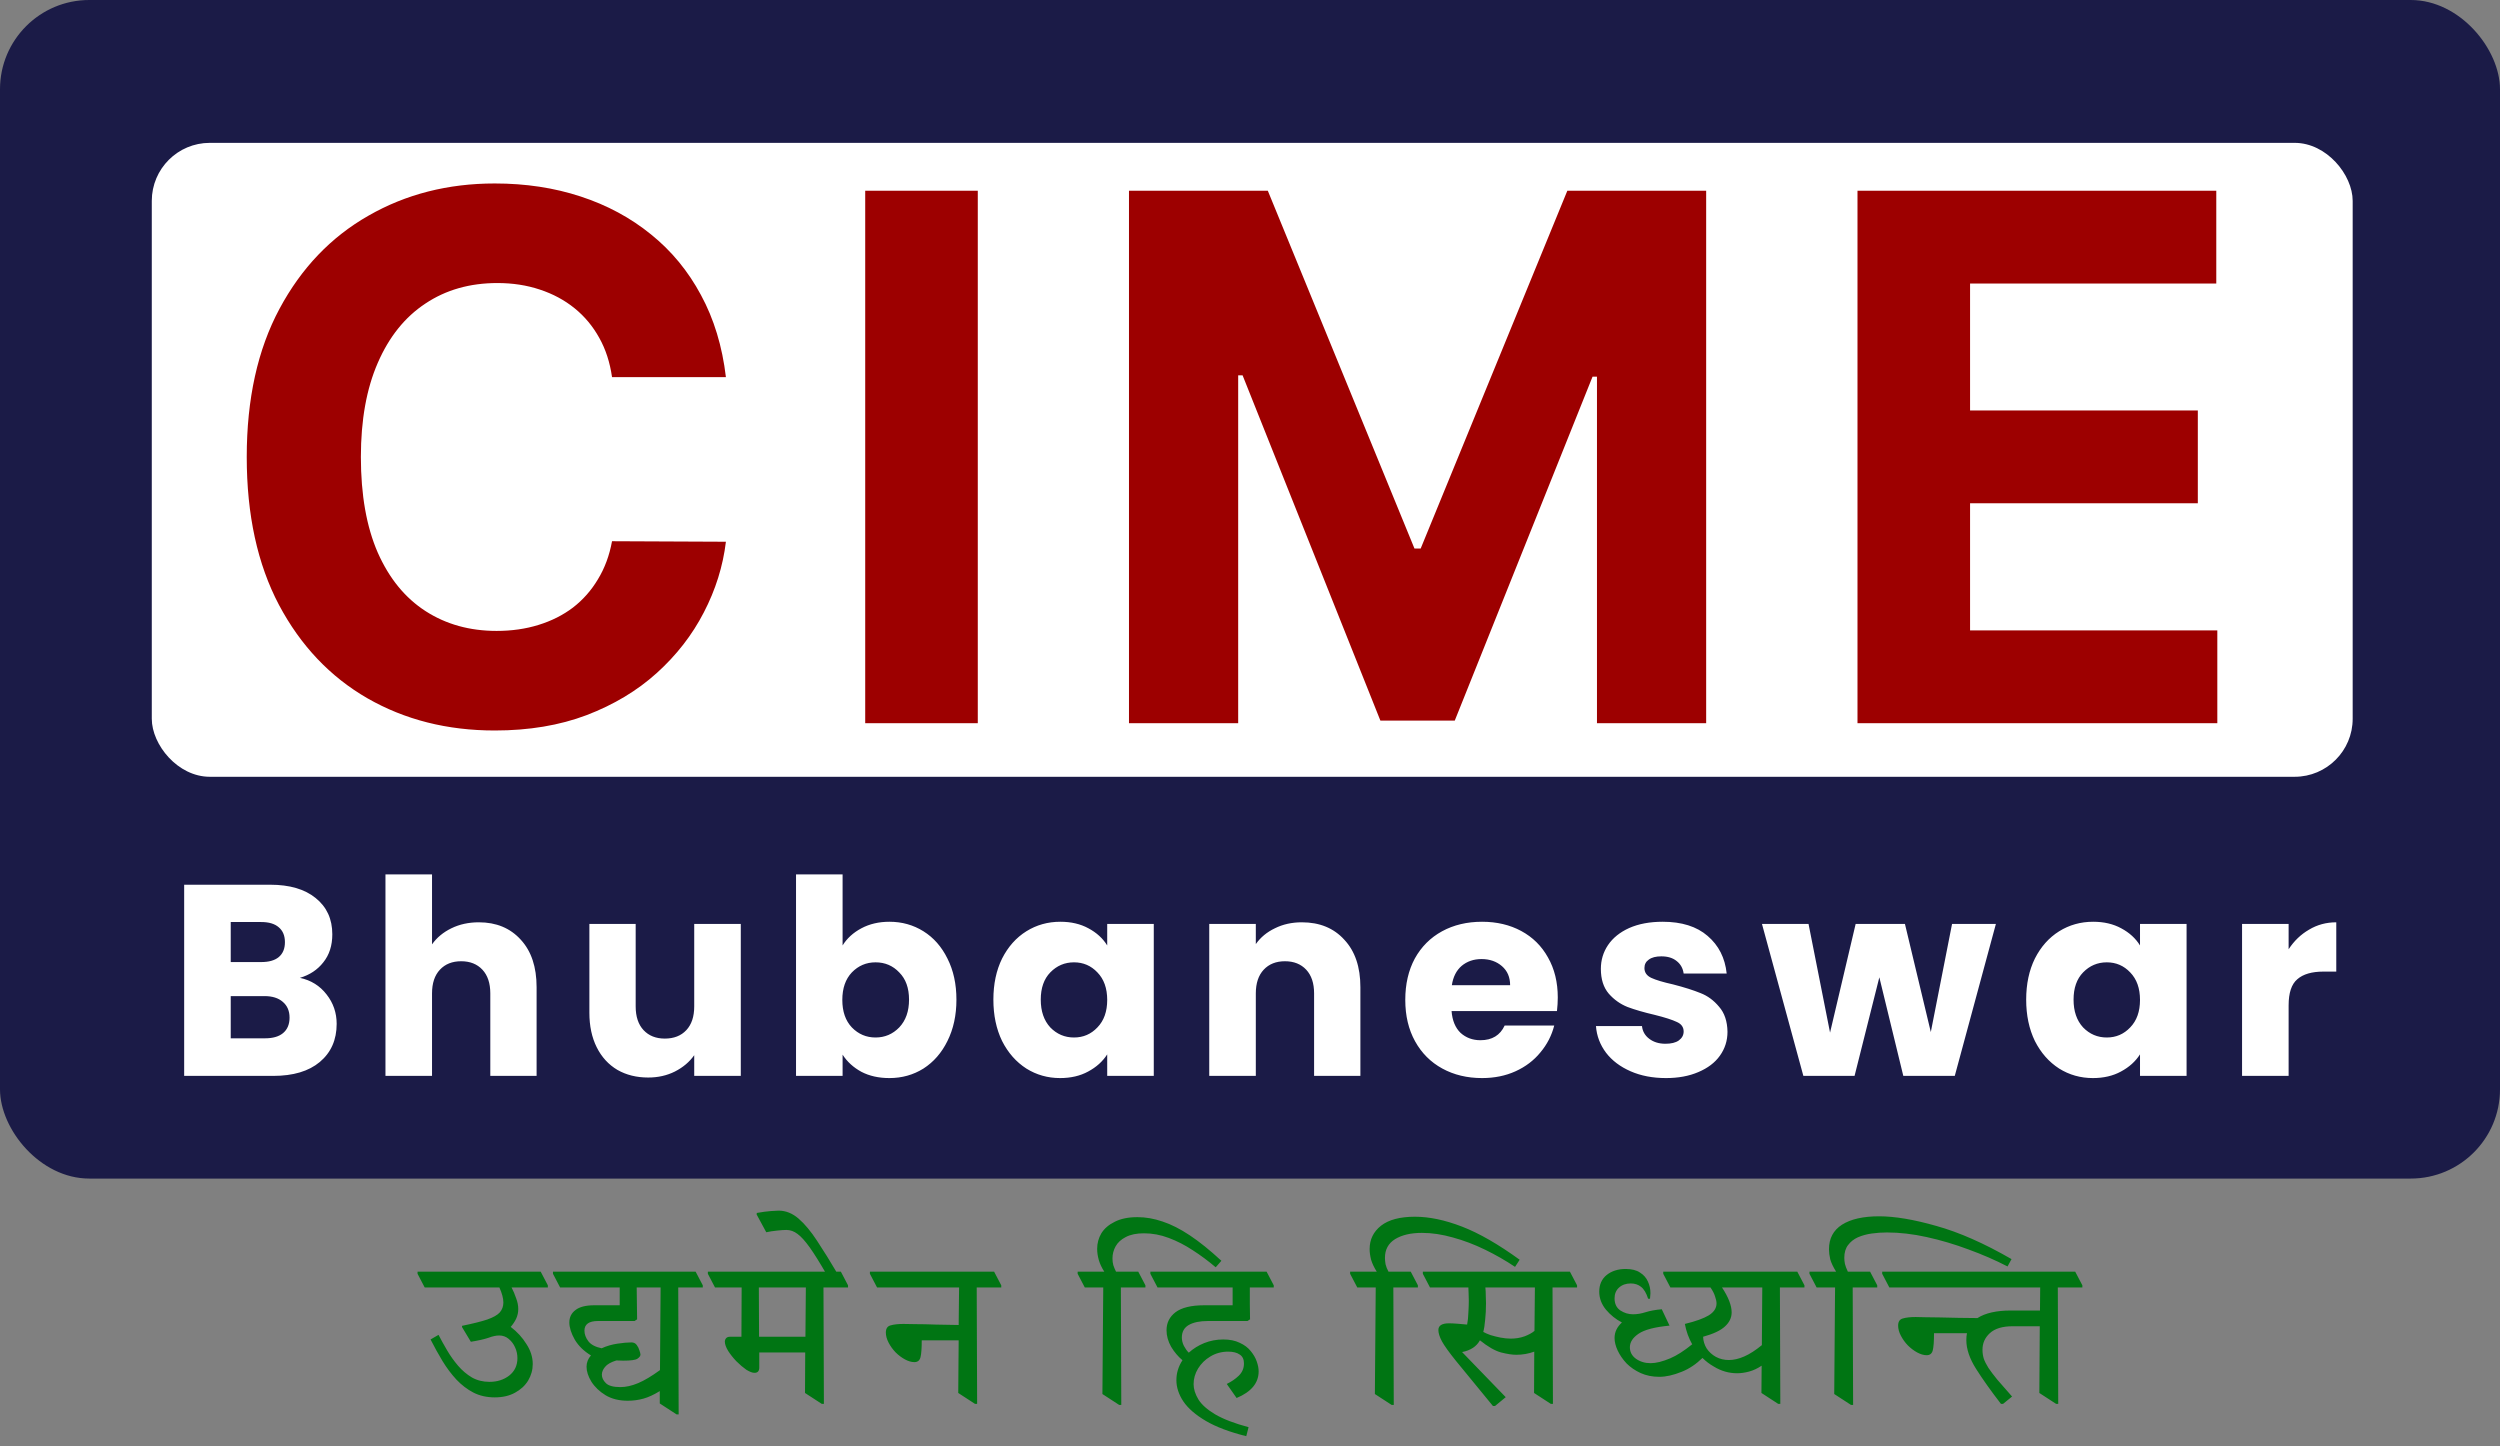 <svg width="560" height="324" viewBox="0 0 560 324" fill="none" xmlns="http://www.w3.org/2000/svg">
<rect x="0" y="0" width="560" height="324" fill="#808080" stroke="none"/>
<rect width="560" height="264" rx="20" fill="#1B1B47"/>
<rect x="34" y="32" width="493" height="142" rx="13" fill="white"/>
<path d="M162.604 84.484H137.095C136.629 81.184 135.678 78.253 134.241 75.69C132.805 73.089 130.961 70.876 128.709 69.051C126.457 67.226 123.856 65.829 120.905 64.858C117.993 63.887 114.829 63.402 111.412 63.402C105.239 63.402 99.861 64.936 95.28 68.003C90.698 71.031 87.146 75.457 84.622 81.281C82.099 87.066 80.837 94.094 80.837 102.364C80.837 110.866 82.099 118.01 84.622 123.795C87.185 129.58 90.757 133.948 95.338 136.899C99.919 139.85 105.219 141.325 111.237 141.325C114.615 141.325 117.741 140.879 120.614 139.986C123.526 139.093 126.107 137.792 128.359 136.084C130.611 134.337 132.475 132.221 133.95 129.736C135.464 127.251 136.513 124.417 137.095 121.233L162.604 121.349C161.944 126.824 160.294 132.104 157.653 137.19C155.052 142.238 151.538 146.761 147.112 150.76C142.725 154.72 137.483 157.865 131.388 160.195C125.331 162.485 118.478 163.631 110.83 163.631C100.191 163.631 90.679 161.223 82.293 156.409C73.945 151.595 67.345 144.625 62.492 135.501C57.677 126.377 55.27 115.331 55.27 102.364C55.27 89.357 57.716 78.292 62.608 69.168C67.5 60.044 74.139 53.094 82.526 48.318C90.912 43.504 100.347 41.097 110.83 41.097C117.741 41.097 124.147 42.067 130.048 44.008C135.989 45.95 141.25 48.784 145.831 52.511C150.412 56.2 154.14 60.723 157.013 66.081C159.925 71.439 161.788 77.573 162.604 84.484ZM219.024 42.727V162H193.807V42.727H219.024ZM252.892 42.727H283.991L316.838 122.864H318.235L351.082 42.727H382.181V162H357.721V84.368H356.731L325.865 161.418H309.208L278.342 84.077H277.352V162H252.892V42.727ZM416.078 162V42.727H496.447V63.519H441.295V91.939H492.312V112.73H441.295V141.209H496.68V162H416.078Z" fill="#9D0000"/>
<path d="M67.178 219.04C69.658 219.569 71.651 220.809 73.156 222.761C74.66 224.672 75.413 226.868 75.413 229.349C75.413 232.928 74.152 235.774 71.631 237.889C69.15 239.963 65.673 241 61.2 241H41.253V198.178H60.529C64.88 198.178 68.276 199.174 70.716 201.167C73.196 203.16 74.437 205.864 74.437 209.28C74.437 211.801 73.766 213.896 72.424 215.563C71.122 217.23 69.374 218.389 67.178 219.04ZM51.684 215.502H58.516C60.224 215.502 61.525 215.136 62.42 214.404C63.355 213.631 63.823 212.513 63.823 211.049C63.823 209.585 63.355 208.467 62.42 207.694C61.525 206.921 60.224 206.535 58.516 206.535H51.684V215.502ZM59.37 232.582C61.118 232.582 62.46 232.196 63.396 231.423C64.372 230.61 64.86 229.451 64.86 227.946C64.86 226.441 64.351 225.262 63.335 224.408C62.359 223.554 60.996 223.127 59.248 223.127H51.684V232.582H59.37ZM107.266 206.596C111.17 206.596 114.301 207.897 116.66 210.5C119.018 213.062 120.198 216.6 120.198 221.114V241H109.828V222.517C109.828 220.24 109.238 218.471 108.059 217.21C106.879 215.949 105.293 215.319 103.301 215.319C101.308 215.319 99.722 215.949 98.543 217.21C97.363 218.471 96.774 220.24 96.774 222.517V241H86.343V195.86H96.774V211.537C97.831 210.032 99.275 208.833 101.105 207.938C102.935 207.043 104.988 206.596 107.266 206.596ZM165.937 206.962V241H155.506V236.364C154.449 237.869 153.005 239.089 151.175 240.024C149.386 240.919 147.393 241.366 145.197 241.366C142.594 241.366 140.297 240.797 138.304 239.658C136.311 238.479 134.766 236.791 133.668 234.595C132.57 232.399 132.021 229.817 132.021 226.848V206.962H142.391V225.445C142.391 227.722 142.981 229.491 144.16 230.752C145.339 232.013 146.925 232.643 148.918 232.643C150.951 232.643 152.558 232.013 153.737 230.752C154.916 229.491 155.506 227.722 155.506 225.445V206.962H165.937ZM188.741 211.781C189.717 210.195 191.12 208.914 192.95 207.938C194.78 206.962 196.874 206.474 199.233 206.474C202.039 206.474 204.58 207.186 206.858 208.609C209.135 210.032 210.924 212.066 212.226 214.709C213.568 217.352 214.239 220.423 214.239 223.92C214.239 227.417 213.568 230.508 212.226 233.192C210.924 235.835 209.135 237.889 206.858 239.353C204.58 240.776 202.039 241.488 199.233 241.488C196.833 241.488 194.739 241.02 192.95 240.085C191.16 239.109 189.757 237.828 188.741 236.242V241H178.31V195.86H188.741V211.781ZM203.625 223.92C203.625 221.317 202.893 219.284 201.429 217.82C200.005 216.315 198.236 215.563 196.122 215.563C194.048 215.563 192.279 216.315 190.815 217.82C189.391 219.325 188.68 221.378 188.68 223.981C188.68 226.584 189.391 228.637 190.815 230.142C192.279 231.647 194.048 232.399 196.122 232.399C198.196 232.399 199.965 231.647 201.429 230.142C202.893 228.597 203.625 226.523 203.625 223.92ZM222.517 223.92C222.517 220.423 223.168 217.352 224.469 214.709C225.811 212.066 227.621 210.032 229.898 208.609C232.175 207.186 234.717 206.474 237.523 206.474C239.922 206.474 242.017 206.962 243.806 207.938C245.636 208.914 247.039 210.195 248.015 211.781V206.962H258.446V241H248.015V236.181C246.998 237.767 245.575 239.048 243.745 240.024C241.956 241 239.861 241.488 237.462 241.488C234.697 241.488 232.175 240.776 229.898 239.353C227.621 237.889 225.811 235.835 224.469 233.192C223.168 230.508 222.517 227.417 222.517 223.92ZM248.015 223.981C248.015 221.378 247.283 219.325 245.819 217.82C244.396 216.315 242.647 215.563 240.573 215.563C238.499 215.563 236.73 216.315 235.266 217.82C233.843 219.284 233.131 221.317 233.131 223.92C233.131 226.523 233.843 228.597 235.266 230.142C236.73 231.647 238.499 232.399 240.573 232.399C242.647 232.399 244.396 231.647 245.819 230.142C247.283 228.637 248.015 226.584 248.015 223.981ZM291.612 206.596C295.598 206.596 298.77 207.897 301.128 210.5C303.528 213.062 304.727 216.6 304.727 221.114V241H294.357V222.517C294.357 220.24 293.768 218.471 292.588 217.21C291.409 215.949 289.823 215.319 287.83 215.319C285.838 215.319 284.252 215.949 283.072 217.21C281.893 218.471 281.303 220.24 281.303 222.517V241H270.872V206.962H281.303V211.476C282.361 209.971 283.784 208.792 285.573 207.938C287.363 207.043 289.376 206.596 291.612 206.596ZM348.942 223.432C348.942 224.408 348.881 225.425 348.759 226.482H325.152C325.315 228.597 325.986 230.223 327.165 231.362C328.385 232.46 329.869 233.009 331.618 233.009C334.221 233.009 336.03 231.911 337.047 229.715H348.149C347.58 231.952 346.543 233.965 345.038 235.754C343.574 237.543 341.724 238.946 339.487 239.963C337.25 240.98 334.749 241.488 331.984 241.488C328.649 241.488 325.681 240.776 323.078 239.353C320.475 237.93 318.442 235.896 316.978 233.253C315.514 230.61 314.782 227.519 314.782 223.981C314.782 220.443 315.494 217.352 316.917 214.709C318.381 212.066 320.414 210.032 323.017 208.609C325.62 207.186 328.609 206.474 331.984 206.474C335.278 206.474 338.206 207.165 340.768 208.548C343.33 209.931 345.323 211.903 346.746 214.465C348.21 217.027 348.942 220.016 348.942 223.432ZM338.267 220.687C338.267 218.898 337.657 217.474 336.437 216.417C335.217 215.36 333.692 214.831 331.862 214.831C330.113 214.831 328.629 215.339 327.409 216.356C326.23 217.373 325.498 218.816 325.213 220.687H338.267ZM373.172 241.488C370.203 241.488 367.56 240.98 365.242 239.963C362.924 238.946 361.094 237.564 359.752 235.815C358.41 234.026 357.657 232.033 357.495 229.837H367.804C367.926 231.016 368.475 231.972 369.451 232.704C370.427 233.436 371.626 233.802 373.05 233.802C374.351 233.802 375.347 233.558 376.039 233.07C376.771 232.541 377.137 231.87 377.137 231.057C377.137 230.081 376.628 229.369 375.612 228.922C374.595 228.434 372.948 227.905 370.671 227.336C368.231 226.767 366.197 226.177 364.571 225.567C362.944 224.916 361.541 223.92 360.362 222.578C359.182 221.195 358.593 219.345 358.593 217.027C358.593 215.075 359.121 213.306 360.179 211.72C361.277 210.093 362.863 208.812 364.937 207.877C367.051 206.942 369.552 206.474 372.44 206.474C376.71 206.474 380.065 207.531 382.505 209.646C384.985 211.761 386.409 214.567 386.775 218.064H377.137C376.974 216.885 376.445 215.949 375.551 215.258C374.697 214.567 373.558 214.221 372.135 214.221C370.915 214.221 369.979 214.465 369.329 214.953C368.678 215.4 368.353 216.031 368.353 216.844C368.353 217.82 368.861 218.552 369.878 219.04C370.935 219.528 372.562 220.016 374.758 220.504C377.279 221.155 379.333 221.805 380.919 222.456C382.505 223.066 383.887 224.083 385.067 225.506C386.287 226.889 386.917 228.759 386.958 231.118C386.958 233.111 386.388 234.9 385.25 236.486C384.152 238.031 382.545 239.251 380.431 240.146C378.357 241.041 375.937 241.488 373.172 241.488ZM447.08 206.962L437.869 241H426.34L420.972 218.918L415.421 241H403.953L394.681 206.962H405.112L409.931 231.301L415.665 206.962H426.706L432.501 231.179L437.259 206.962H447.08ZM453.864 223.92C453.864 220.423 454.515 217.352 455.816 214.709C457.158 212.066 458.968 210.032 461.245 208.609C463.523 207.186 466.064 206.474 468.87 206.474C471.27 206.474 473.364 206.962 475.153 207.938C476.983 208.914 478.386 210.195 479.362 211.781V206.962H489.793V241H479.362V236.181C478.346 237.767 476.922 239.048 475.092 240.024C473.303 241 471.209 241.488 468.809 241.488C466.044 241.488 463.523 240.776 461.245 239.353C458.968 237.889 457.158 235.835 455.816 233.192C454.515 230.508 453.864 227.417 453.864 223.92ZM479.362 223.981C479.362 221.378 478.63 219.325 477.166 217.82C475.743 216.315 473.994 215.563 471.92 215.563C469.846 215.563 468.077 216.315 466.613 217.82C465.19 219.284 464.478 221.317 464.478 223.92C464.478 226.523 465.19 228.597 466.613 230.142C468.077 231.647 469.846 232.399 471.92 232.399C473.994 232.399 475.743 231.647 477.166 230.142C478.63 228.637 479.362 226.584 479.362 223.981ZM512.651 212.635C513.871 210.764 515.396 209.3 517.226 208.243C519.056 207.145 521.089 206.596 523.326 206.596V217.637H520.459C517.856 217.637 515.904 218.206 514.603 219.345C513.301 220.443 512.651 222.395 512.651 225.201V241H502.22V206.962H512.651V212.635Z" fill="white"/>
<path d="M111.814 299.148C111.124 299.148 110.325 299.32 109.417 299.665C108.508 299.978 107.192 300.276 105.469 300.558L103.495 297.268V296.986C105.939 296.485 107.819 296.015 109.135 295.576C110.482 295.106 111.422 294.573 111.955 293.978C112.487 293.351 112.754 292.615 112.754 291.769C112.754 290.829 112.456 289.701 111.861 288.385H95.129L93.531 285.33V284.86H121.12L122.718 287.915V288.385H114.587C114.994 289.168 115.339 289.983 115.621 290.829C115.934 291.644 116.091 292.443 116.091 293.226C116.091 293.978 115.934 294.699 115.621 295.388C115.307 296.046 114.9 296.657 114.399 297.221C115.84 298.318 117.015 299.602 117.924 301.075C118.864 302.516 119.334 304.005 119.334 305.54C119.334 306.856 118.989 308.094 118.3 309.253C117.61 310.381 116.623 311.29 115.339 311.979C114.085 312.668 112.581 313.013 110.827 313.013C109.041 313.013 107.443 312.653 106.033 311.932C104.654 311.211 103.385 310.24 102.226 309.018C101.098 307.796 100.064 306.417 99.124 304.882C98.184 303.315 97.291 301.702 96.445 300.041L98.231 299.007C98.795 300.104 99.437 301.263 100.158 302.485C100.878 303.707 101.693 304.851 102.602 305.916C103.51 306.981 104.544 307.859 105.704 308.548C106.863 309.206 108.179 309.535 109.652 309.535C111.375 309.535 112.848 309.065 114.07 308.125C115.292 307.154 115.903 305.853 115.903 304.224C115.903 303.378 115.73 302.579 115.386 301.827C115.041 301.044 114.555 300.401 113.929 299.9C113.333 299.399 112.628 299.148 111.814 299.148ZM140.598 313.765C138.686 313.765 137.041 313.358 135.663 312.543C134.284 311.697 133.219 310.679 132.467 309.488C131.746 308.297 131.386 307.185 131.386 306.151C131.386 305.211 131.715 304.365 132.373 303.613C130.806 302.673 129.6 301.498 128.754 300.088C127.939 298.647 127.532 297.362 127.532 296.234C127.532 295.075 127.986 294.15 128.895 293.461C129.803 292.74 131.213 292.38 133.125 292.38H138.812V288.385H125.464L123.866 285.33V284.86H155.826L157.424 287.915V288.385H151.925L152.019 316.82H151.549L147.789 314.376V311.603C146.473 312.418 145.251 312.982 144.123 313.295C142.995 313.608 141.82 313.765 140.598 313.765ZM147.977 288.385H142.619C142.65 289.544 142.666 290.766 142.666 292.051C142.697 293.336 142.713 294.495 142.713 295.529L142.149 295.905H133.971C131.934 295.905 130.916 296.626 130.916 298.067C130.916 298.882 131.213 299.681 131.809 300.464C132.404 301.216 133.391 301.733 134.77 302.015C135.866 301.514 137.041 301.169 138.295 300.981C139.548 300.793 140.598 300.699 141.444 300.699C141.945 300.699 142.337 300.887 142.619 301.263C142.901 301.639 143.104 302.046 143.23 302.485C143.386 302.924 143.465 303.237 143.465 303.425C143.465 303.738 143.23 304.052 142.76 304.365C142.321 304.647 141.271 304.788 139.611 304.788C139.078 304.788 138.561 304.772 138.06 304.741C136.838 305.117 135.992 305.603 135.522 306.198C135.052 306.762 134.817 307.342 134.817 307.937C134.817 308.595 135.114 309.222 135.71 309.817C136.305 310.412 137.386 310.71 138.953 310.71C140.206 310.71 141.538 310.412 142.948 309.817C144.358 309.222 145.987 308.25 147.836 306.903L147.977 288.385ZM163.543 299.43H166.081L166.128 288.385H160.159L158.561 285.33V284.86H188.359L189.957 287.915V288.385H184.458L184.552 314.47H184.082L180.322 312.026L180.369 302.955H170.076V306.339C170.076 307.122 169.716 307.514 168.995 307.514C168.525 307.514 167.914 307.279 167.162 306.809C166.442 306.308 165.705 305.681 164.953 304.929C164.233 304.177 163.622 303.409 163.12 302.626C162.619 301.811 162.368 301.106 162.368 300.511C162.368 300.229 162.462 299.978 162.65 299.759C162.838 299.54 163.136 299.43 163.543 299.43ZM180.51 288.385H169.982L170.029 299.43H180.416L180.51 288.385ZM169.48 272.029L169.527 271.7C170.749 271.481 171.798 271.34 172.676 271.277C173.553 271.214 174.133 271.183 174.415 271.183C176.013 271.183 177.501 271.778 178.88 272.969C180.258 274.16 181.653 275.836 183.063 277.998C184.473 280.129 186.008 282.604 187.669 285.424H185.131C183.627 282.823 182.373 280.818 181.371 279.408C180.337 277.967 179.428 276.964 178.645 276.4C177.861 275.805 177.031 275.507 176.154 275.507C175.652 275.507 174.963 275.554 174.086 275.648C173.177 275.742 172.362 275.867 171.642 276.024L169.48 272.029ZM224.282 288.385H218.783L218.877 314.47H218.407L214.647 312.026L214.741 300.229H206.469C206.469 302.046 206.375 303.315 206.187 304.036C205.999 304.757 205.544 305.117 204.824 305.117C204.166 305.117 203.461 304.913 202.709 304.506C201.957 304.099 201.252 303.566 200.594 302.908C199.967 302.25 199.45 301.529 199.043 300.746C198.635 299.963 198.432 299.211 198.432 298.49C198.432 297.613 198.776 297.08 199.466 296.892C200.186 296.673 201.158 296.563 202.38 296.563C202.944 296.563 203.868 296.579 205.153 296.61C206.437 296.61 207.91 296.641 209.571 296.704C211.263 296.735 212.986 296.767 214.741 296.798L214.835 288.385H196.458L194.86 285.33V284.86H222.684L224.282 287.915V288.385ZM251.169 314.705H250.699L246.939 312.261L247.127 288.385H242.991L241.393 285.33V284.86H247.362C246.798 283.983 246.391 283.121 246.14 282.275C245.89 281.398 245.764 280.552 245.764 279.737C245.764 278.484 246.078 277.324 246.704 276.259C247.362 275.194 248.365 274.332 249.712 273.674C251.06 272.985 252.752 272.64 254.788 272.64C256.637 272.64 258.517 272.969 260.428 273.627C262.34 274.254 264.376 275.288 266.538 276.729C268.7 278.17 271.05 280.066 273.588 282.416L272.319 283.873C270.659 282.463 268.951 281.194 267.196 280.066C265.442 278.907 263.64 277.982 261.791 277.293C259.974 276.604 258.125 276.259 256.245 276.259C254.585 276.259 253.222 276.541 252.156 277.105C251.122 277.638 250.37 278.327 249.9 279.173C249.43 280.019 249.195 280.928 249.195 281.899C249.195 282.432 249.258 282.933 249.383 283.403C249.54 283.873 249.744 284.359 249.994 284.86H254.976L256.574 287.915V288.385H251.075L251.169 314.705ZM279.68 319.687L279.163 321.708C275.403 320.768 272.379 319.624 270.092 318.277C267.804 316.93 266.128 315.473 265.063 313.906C264.029 312.339 263.512 310.757 263.512 309.159C263.512 307.561 263.966 306.073 264.875 304.694C263.903 303.879 263.057 302.877 262.337 301.686C261.647 300.464 261.303 299.226 261.303 297.973C261.303 296.312 261.976 294.965 263.324 293.931C264.702 292.897 266.849 292.38 269.763 292.38H276.108V288.385H259.282L257.684 285.33V284.86H283.722L285.32 287.915V288.385H279.962C279.962 289.576 279.962 290.829 279.962 292.145C279.993 293.43 280.009 294.558 280.009 295.529L279.445 295.905H270.609C268.76 295.905 267.319 296.203 266.285 296.798C265.251 297.393 264.734 298.333 264.734 299.618C264.734 300.245 264.89 300.871 265.204 301.498C265.517 302.093 265.877 302.595 266.285 303.002C267.287 302.093 268.447 301.373 269.763 300.84C271.11 300.307 272.52 300.041 273.993 300.041C275.465 300.041 276.703 300.292 277.706 300.793C278.74 301.263 279.554 301.874 280.15 302.626C280.776 303.378 281.231 304.161 281.513 304.976C281.795 305.791 281.936 306.527 281.936 307.185C281.936 309.786 280.291 311.775 277.001 313.154L274.792 310.005C275.826 309.504 276.719 308.893 277.471 308.172C278.254 307.42 278.646 306.496 278.646 305.399C278.646 304.49 278.332 303.832 277.706 303.425C277.079 302.986 276.217 302.767 275.121 302.767C273.648 302.767 272.316 303.127 271.126 303.848C269.966 304.537 269.042 305.446 268.353 306.574C267.695 307.671 267.366 308.83 267.366 310.052C267.366 311.149 267.726 312.292 268.447 313.483C269.167 314.642 270.421 315.755 272.207 316.82C274.024 317.885 276.515 318.841 279.68 319.687ZM312.203 314.705H311.733L307.973 312.261L308.161 288.385H304.025L302.427 285.33V284.86H308.396C307.801 283.92 307.378 283.027 307.127 282.181C306.908 281.335 306.798 280.536 306.798 279.784C306.798 277.653 307.644 275.914 309.336 274.567C311.06 273.22 313.598 272.546 316.95 272.546C320.146 272.546 323.656 273.282 327.478 274.755C331.301 276.228 335.609 278.703 340.403 282.181L339.369 283.779C337.27 282.369 335.03 281.084 332.648 279.925C330.267 278.766 327.87 277.857 325.457 277.199C323.045 276.51 320.726 276.165 318.501 276.165C316.026 276.165 314.021 276.635 312.485 277.575C310.981 278.515 310.229 279.909 310.229 281.758C310.229 282.197 310.276 282.682 310.37 283.215C310.496 283.748 310.715 284.296 311.028 284.86H316.01L317.608 287.915V288.385H312.109L312.203 314.705ZM334.886 314.94H334.416L326.097 304.788C324.561 302.877 323.527 301.435 322.995 300.464C322.462 299.461 322.196 298.615 322.196 297.926C322.196 296.923 322.995 296.422 324.593 296.422C325.063 296.422 325.705 296.453 326.52 296.516C327.366 296.579 328.071 296.641 328.635 296.704C328.791 295.921 328.885 295.028 328.917 294.025C328.979 292.991 329.011 292.098 329.011 291.346C329.011 290.657 328.995 290.093 328.964 289.654C328.964 289.184 328.948 288.761 328.917 288.385H320.316L318.718 285.33V284.86H351.665L353.263 287.915V288.385H347.764L347.858 314.47H347.388L343.628 312.026L343.675 302.767C342.39 303.237 341.043 303.472 339.633 303.472C338.755 303.472 337.627 303.3 336.249 302.955C334.87 302.579 333.288 301.67 331.502 300.229C330.75 301.608 329.418 302.485 327.507 302.861L337.283 312.966L334.886 314.94ZM332.254 298.349C332.63 298.568 333.162 298.803 333.852 299.054C334.572 299.273 335.324 299.461 336.108 299.618C336.922 299.775 337.69 299.853 338.411 299.853C339.507 299.853 340.541 299.681 341.513 299.336C342.484 298.96 343.22 298.553 343.722 298.114L343.816 288.385H332.724C332.786 288.98 332.818 289.638 332.818 290.359C332.849 291.08 332.865 291.581 332.865 291.863C332.865 293.242 332.802 294.495 332.677 295.623C332.583 296.751 332.442 297.66 332.254 298.349ZM389.11 307.608C387.261 307.608 385.522 307.107 383.893 306.104C382.953 305.571 382.107 304.929 381.355 304.177C379.914 305.587 378.363 306.621 376.702 307.279C374.853 308.031 373.177 308.407 371.673 308.407C370.138 308.407 368.743 308.125 367.49 307.561C366.268 306.997 365.218 306.276 364.341 305.399C363.495 304.49 362.837 303.535 362.367 302.532C361.897 301.529 361.662 300.589 361.662 299.712C361.662 298.396 362.21 297.237 363.307 296.234C361.928 295.513 360.738 294.558 359.735 293.367C358.732 292.145 358.231 290.798 358.231 289.325C358.231 287.758 358.779 286.521 359.876 285.612C361.004 284.703 362.43 284.249 364.153 284.249C365.5 284.249 366.566 284.515 367.349 285.048C368.164 285.549 368.759 286.223 369.135 287.069C369.511 287.884 369.699 288.745 369.699 289.654C369.699 289.873 369.683 290.093 369.652 290.312C369.652 290.531 369.636 290.735 369.605 290.923H369.182C368.775 289.638 368.242 288.745 367.584 288.244C366.957 287.743 366.19 287.492 365.281 287.492C364.216 287.492 363.338 287.805 362.649 288.432C361.991 289.027 361.662 289.826 361.662 290.829C361.662 292.051 362.101 292.96 362.978 293.555C363.855 294.119 364.795 294.401 365.798 294.401C366.707 294.401 367.647 294.244 368.618 293.931C369.621 293.618 370.827 293.398 372.237 293.273L373.976 296.939C370.655 297.252 368.336 297.863 367.02 298.772C365.735 299.649 365.093 300.652 365.093 301.78C365.093 302.845 365.547 303.707 366.456 304.365C367.396 305.023 368.493 305.352 369.746 305.352C370.937 305.352 372.394 304.992 374.117 304.271C375.59 303.644 377.235 302.595 379.052 301.122C378.269 299.743 377.72 298.224 377.407 296.563C379.851 295.968 381.637 295.325 382.765 294.636C383.924 293.915 384.504 293.022 384.504 291.957C384.504 291.55 384.394 291.033 384.175 290.406C383.987 289.779 383.642 289.106 383.141 288.385H374.164L372.566 285.33V284.86H402.599L404.197 287.915V288.385H398.698L398.792 314.47H398.322L394.562 312.026L394.609 305.916C393.669 306.543 392.729 306.981 391.789 307.232C390.849 307.483 389.956 307.608 389.11 307.608ZM394.75 288.385H385.726C387.167 290.578 387.888 292.443 387.888 293.978C387.888 295.169 387.387 296.218 386.384 297.127C385.413 298.036 383.783 298.803 381.496 299.43C381.527 300.37 381.794 301.247 382.295 302.062C382.828 302.845 383.517 303.472 384.363 303.942C385.24 304.412 386.212 304.647 387.277 304.647C388.342 304.647 389.486 304.381 390.708 303.848C391.93 303.315 393.246 302.469 394.656 301.31L394.75 288.385ZM415.097 314.705H414.627L410.867 312.261L411.055 288.385H406.919L405.321 285.33V284.86H411.29C410.632 283.795 410.193 282.87 409.974 282.087C409.786 281.272 409.692 280.52 409.692 279.831C409.692 277.418 410.663 275.585 412.606 274.332C414.58 273.079 417.353 272.452 420.925 272.452C424.434 272.452 428.711 273.173 433.756 274.614C438.832 276.024 444.44 278.499 450.582 282.04L449.689 283.685C446.963 282.275 444.049 281.006 440.947 279.878C437.845 278.719 434.727 277.794 431.594 277.105C428.492 276.416 425.515 276.071 422.664 276.071C421.536 276.071 420.408 276.149 419.28 276.306C418.152 276.463 417.118 276.745 416.178 277.152C415.269 277.559 414.533 278.139 413.969 278.891C413.405 279.612 413.123 280.567 413.123 281.758C413.123 282.165 413.17 282.62 413.264 283.121C413.389 283.622 413.608 284.202 413.922 284.86H418.904L420.502 287.915V288.385H415.003L415.097 314.705ZM448.683 314.47H448.213C445.988 311.587 444.139 308.987 442.667 306.668C441.194 304.349 440.458 302.187 440.458 300.182C440.458 299.618 440.505 299.101 440.599 298.631H433.22C433.22 300.448 433.126 301.733 432.938 302.485C432.75 303.206 432.295 303.566 431.575 303.566C430.917 303.566 430.212 303.362 429.46 302.955C428.708 302.548 428.003 302.015 427.345 301.357C426.718 300.699 426.201 299.978 425.794 299.195C425.386 298.412 425.183 297.66 425.183 296.939C425.183 296.062 425.527 295.529 426.217 295.341C426.937 295.122 427.909 295.012 429.131 295.012C429.507 295.012 430.18 295.028 431.152 295.059C432.123 295.059 433.267 295.075 434.583 295.106C435.93 295.137 437.324 295.169 438.766 295.2C440.238 295.2 441.633 295.216 442.949 295.247C443.826 294.683 444.891 294.26 446.145 293.978C447.398 293.696 448.792 293.555 450.328 293.555H456.955L457.002 288.385H423.209L421.611 285.33V284.86H464.851L466.449 287.915V288.385H460.95L461.044 314.47H460.574L456.814 312.026L456.908 297.08H450.845C448.557 297.08 446.85 297.597 445.722 298.631C444.625 299.634 444.077 300.871 444.077 302.344C444.077 303.033 444.171 303.691 444.359 304.318C444.578 304.945 444.923 305.634 445.393 306.386C445.894 307.138 446.568 308.031 447.414 309.065C448.291 310.068 449.388 311.321 450.704 312.825L448.683 314.47Z" fill="#007513"/>
</svg>
